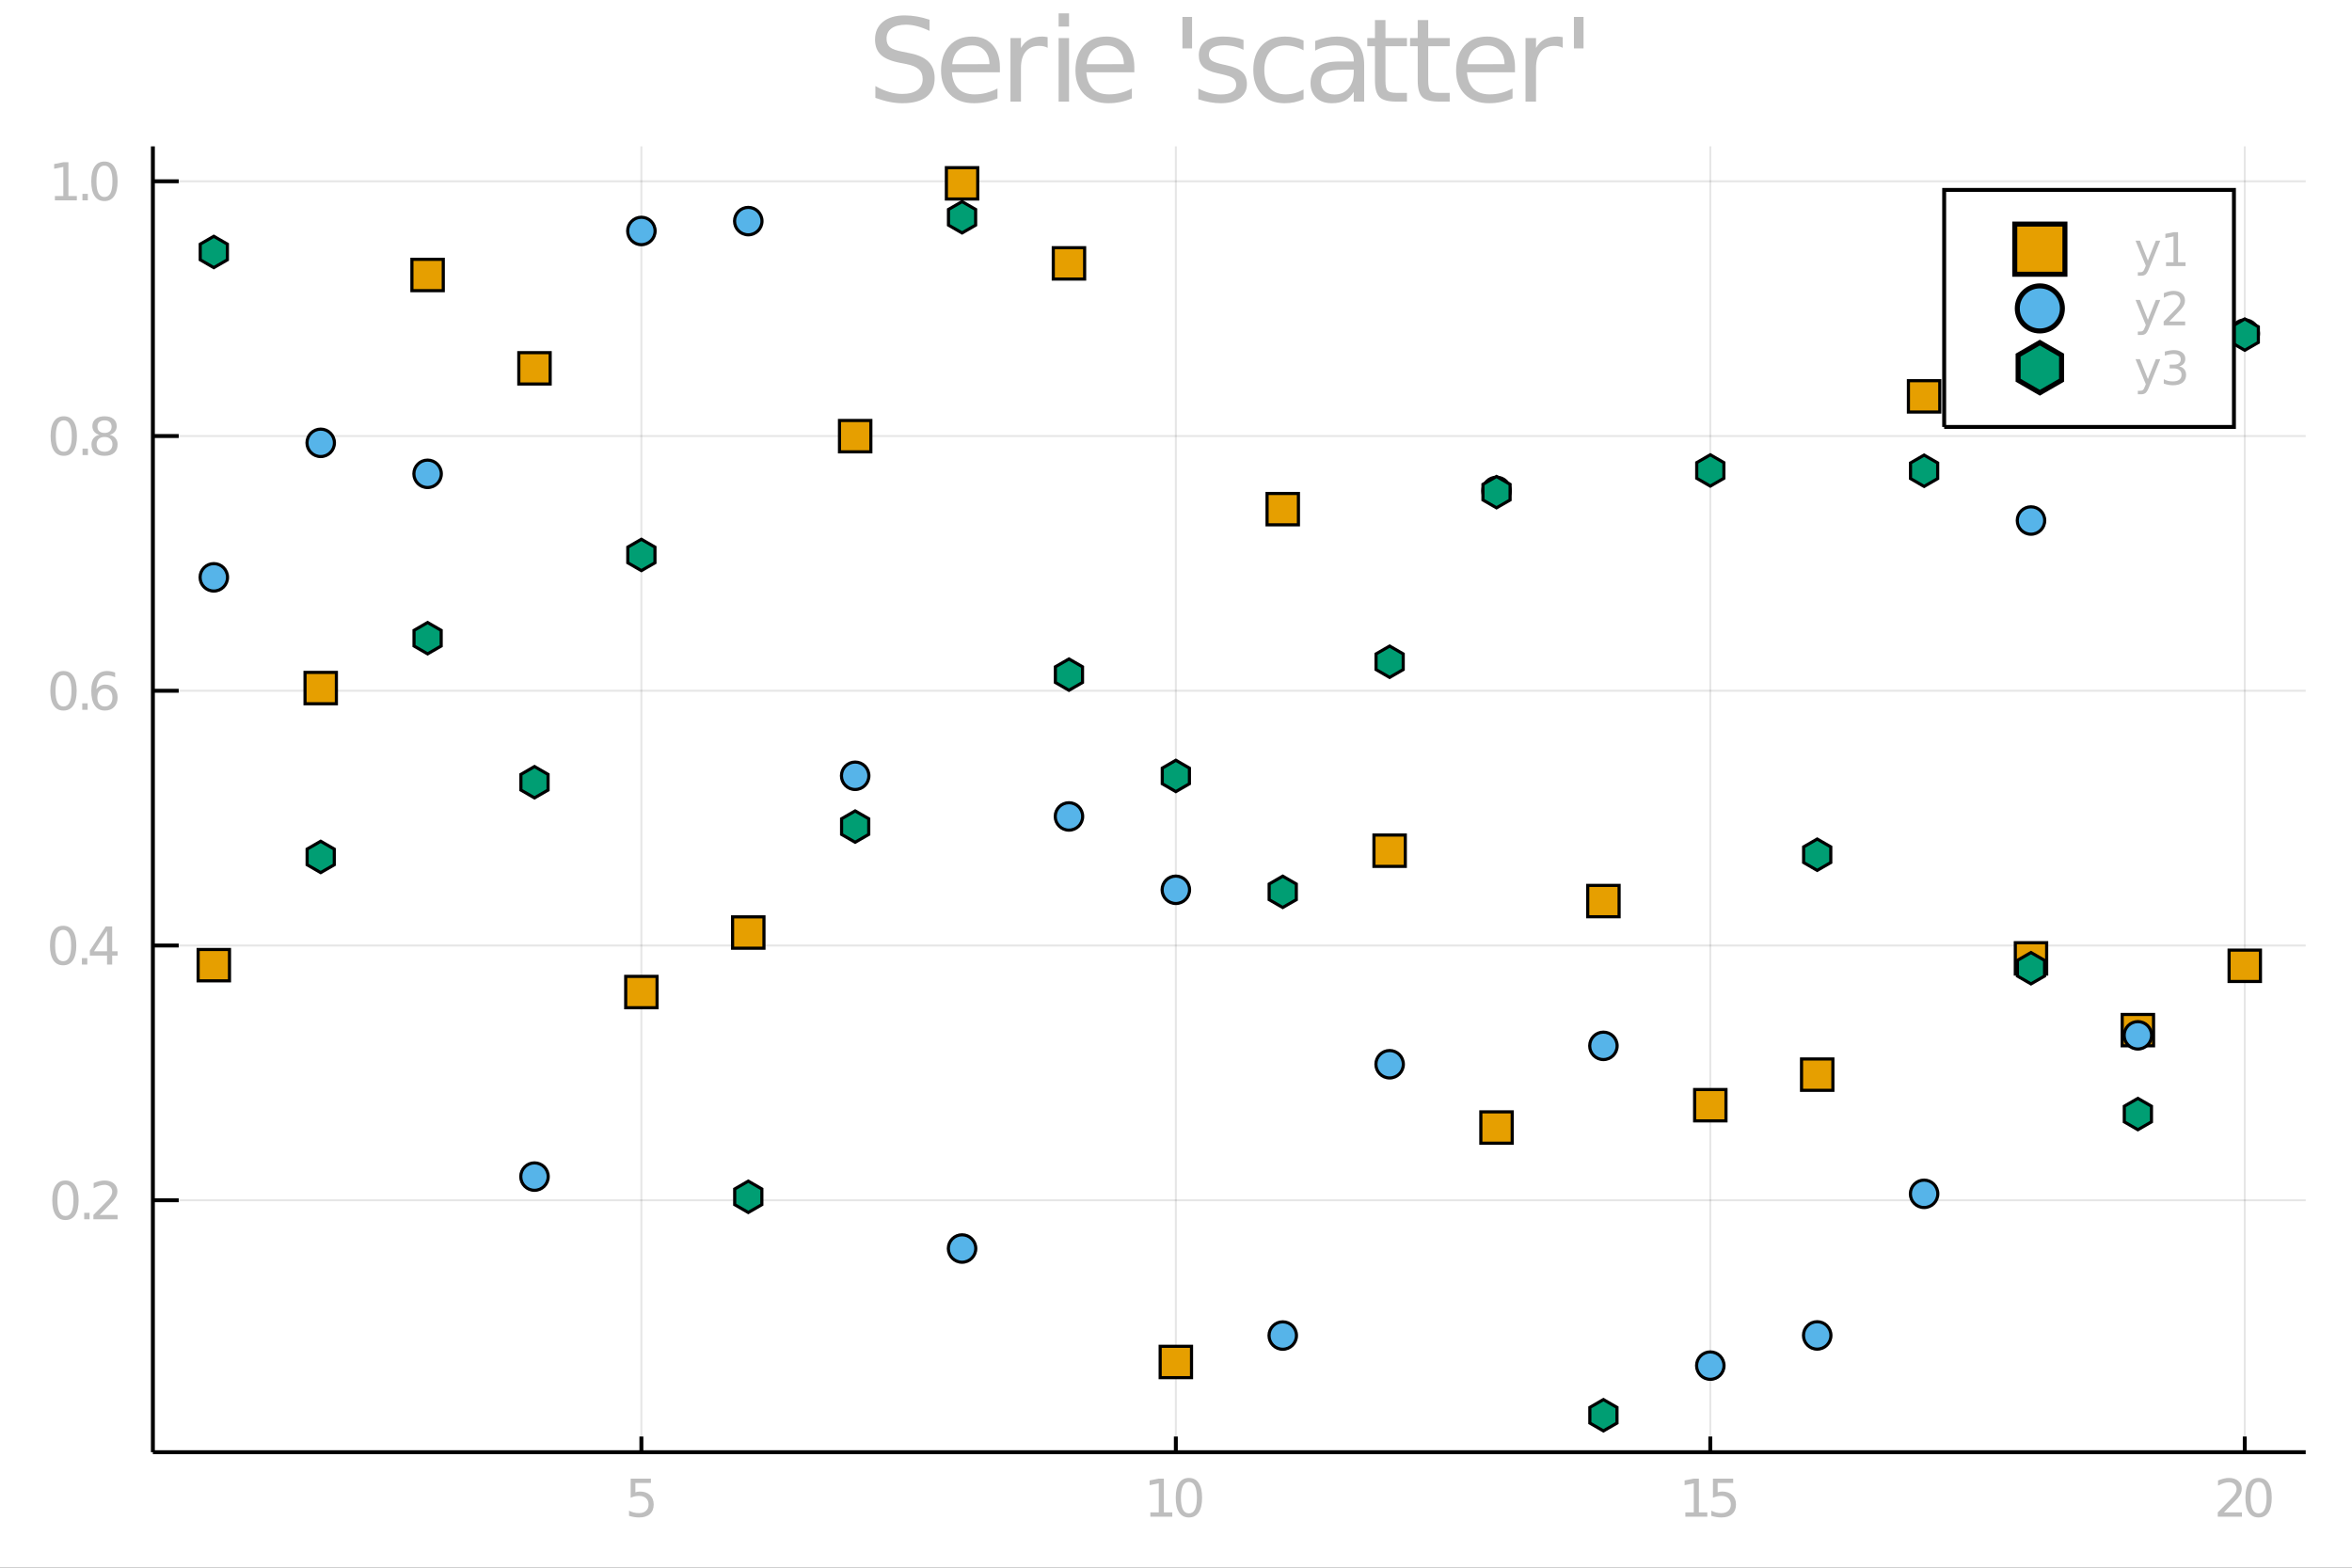 <?xml version="1.0" encoding="utf-8"?>
<svg xmlns="http://www.w3.org/2000/svg" xmlns:xlink="http://www.w3.org/1999/xlink" width="600" height="400" viewBox="0 0 2400 1600">
<rect x="0" y="0" width="2400" height="1600" fill="#333333" stroke="none"/>
<defs>
  <clipPath id="clip850">
    <rect x="0" y="0" width="2400" height="1600"/>
  </clipPath>
</defs>
<path clip-path="url(#clip850)" d="
M0 1600 L2400 1600 L2400 0 L0 0  Z
  " fill="#ffffff" fill-rule="evenodd" fill-opacity="1"/>
<defs>
  <clipPath id="clip851">
    <rect x="480" y="0" width="1681" height="1600"/>
  </clipPath>
</defs>
<path clip-path="url(#clip850)" d="
M156.002 1482.13 L2352.76 1482.13 L2352.76 149.392 L156.002 149.392  Z
  " fill="#ffffff" fill-rule="evenodd" fill-opacity="1"/>
<defs>
  <clipPath id="clip852">
    <rect x="156" y="149" width="2198" height="1334"/>
  </clipPath>
</defs>
<polyline clip-path="url(#clip852)" style="stroke:#000000; stroke-width:2; stroke-opacity:0.1; fill:none" points="
  654.471,1482.13 654.471,149.392 
  "/>
<polyline clip-path="url(#clip852)" style="stroke:#000000; stroke-width:2; stroke-opacity:0.1; fill:none" points="
  1199.84,1482.13 1199.84,149.392 
  "/>
<polyline clip-path="url(#clip852)" style="stroke:#000000; stroke-width:2; stroke-opacity:0.1; fill:none" points="
  1745.21,1482.13 1745.21,149.392 
  "/>
<polyline clip-path="url(#clip852)" style="stroke:#000000; stroke-width:2; stroke-opacity:0.1; fill:none" points="
  2290.58,1482.13 2290.58,149.392 
  "/>
<polyline clip-path="url(#clip850)" style="stroke:#000000; stroke-width:4; stroke-opacity:1; fill:none" points="
  156.002,1482.13 2352.76,1482.13 
  "/>
<polyline clip-path="url(#clip850)" style="stroke:#000000; stroke-width:4; stroke-opacity:1; fill:none" points="
  654.471,1482.13 654.471,1466.14 
  "/>
<polyline clip-path="url(#clip850)" style="stroke:#000000; stroke-width:4; stroke-opacity:1; fill:none" points="
  1199.84,1482.13 1199.84,1466.14 
  "/>
<polyline clip-path="url(#clip850)" style="stroke:#000000; stroke-width:4; stroke-opacity:1; fill:none" points="
  1745.21,1482.13 1745.21,1466.14 
  "/>
<polyline clip-path="url(#clip850)" style="stroke:#000000; stroke-width:4; stroke-opacity:1; fill:none" points="
  2290.58,1482.13 2290.58,1466.14 
  "/>
<path clip-path="url(#clip850)" d="M 0 0 M643.534 1509.1 L664.185 1509.1 L664.185 1513.53 L648.351 1513.53 L648.351 1523.06 Q649.497 1522.67 650.643 1522.49 Q651.789 1522.28 652.935 1522.28 Q659.445 1522.28 663.247 1525.85 Q667.049 1529.42 667.049 1535.51 Q667.049 1541.79 663.143 1545.28 Q659.237 1548.74 652.127 1548.74 Q649.679 1548.74 647.127 1548.32 Q644.601 1547.91 641.893 1547.07 L641.893 1541.79 Q644.237 1543.06 646.737 1543.69 Q649.237 1544.31 652.023 1544.31 Q656.528 1544.31 659.159 1541.94 Q661.789 1539.57 661.789 1535.51 Q661.789 1531.45 659.159 1529.08 Q656.528 1526.71 652.023 1526.71 Q649.914 1526.71 647.804 1527.18 Q645.721 1527.65 643.534 1528.64 L643.534 1509.1 Z" fill="#bebebe" fill-rule="evenodd" fill-opacity="1" /><path clip-path="url(#clip850)" d="M 0 0 M1173.83 1543.56 L1182.42 1543.56 L1182.42 1513.9 L1173.07 1515.77 L1173.07 1510.98 L1182.37 1509.1 L1187.63 1509.1 L1187.63 1543.56 L1196.22 1543.56 L1196.22 1547.98 L1173.83 1547.98 L1173.83 1543.56 Z" fill="#bebebe" fill-rule="evenodd" fill-opacity="1" /><path clip-path="url(#clip850)" d="M 0 0 M1213.18 1512.57 Q1209.11 1512.57 1207.06 1516.58 Q1205.02 1520.56 1205.02 1528.58 Q1205.02 1536.58 1207.06 1540.59 Q1209.11 1544.57 1213.18 1544.57 Q1217.26 1544.57 1219.29 1540.59 Q1221.35 1536.58 1221.35 1528.58 Q1221.35 1520.56 1219.29 1516.58 Q1217.26 1512.57 1213.18 1512.57 M1213.18 1508.4 Q1219.71 1508.4 1223.15 1513.58 Q1226.61 1518.74 1226.61 1528.58 Q1226.61 1538.4 1223.15 1543.58 Q1219.71 1548.74 1213.18 1548.74 Q1206.64 1548.74 1203.18 1543.58 Q1199.74 1538.4 1199.74 1528.58 Q1199.74 1518.74 1203.18 1513.58 Q1206.64 1508.4 1213.18 1508.4 Z" fill="#bebebe" fill-rule="evenodd" fill-opacity="1" /><path clip-path="url(#clip850)" d="M 0 0 M1719.76 1543.56 L1728.35 1543.56 L1728.35 1513.9 L1719 1515.77 L1719 1510.98 L1728.3 1509.1 L1733.56 1509.1 L1733.56 1543.56 L1742.15 1543.56 L1742.15 1547.98 L1719.76 1547.98 L1719.76 1543.56 Z" fill="#bebebe" fill-rule="evenodd" fill-opacity="1" /><path clip-path="url(#clip850)" d="M 0 0 M1747.91 1509.1 L1768.56 1509.1 L1768.56 1513.53 L1752.73 1513.53 L1752.73 1523.06 Q1753.87 1522.67 1755.02 1522.49 Q1756.16 1522.28 1757.31 1522.28 Q1763.82 1522.28 1767.62 1525.85 Q1771.42 1529.42 1771.42 1535.51 Q1771.42 1541.79 1767.52 1545.28 Q1763.61 1548.74 1756.5 1548.74 Q1754.05 1548.74 1751.5 1548.32 Q1748.98 1547.91 1746.27 1547.07 L1746.27 1541.79 Q1748.61 1543.06 1751.11 1543.69 Q1753.61 1544.31 1756.4 1544.31 Q1760.9 1544.31 1763.53 1541.94 Q1766.16 1539.57 1766.16 1535.51 Q1766.16 1531.45 1763.53 1529.08 Q1760.9 1526.71 1756.4 1526.71 Q1754.29 1526.71 1752.18 1527.18 Q1750.1 1527.65 1747.91 1528.64 L1747.91 1509.1 Z" fill="#bebebe" fill-rule="evenodd" fill-opacity="1" /><path clip-path="url(#clip850)" d="M 0 0 M2269.37 1543.56 L2287.73 1543.56 L2287.73 1547.98 L2263.04 1547.98 L2263.04 1543.56 Q2266.04 1540.46 2271.2 1535.25 Q2276.38 1530.02 2277.71 1528.5 Q2280.23 1525.67 2281.22 1523.71 Q2282.24 1521.73 2282.24 1519.83 Q2282.24 1516.73 2280.05 1514.78 Q2277.89 1512.83 2274.4 1512.83 Q2271.92 1512.83 2269.16 1513.69 Q2266.43 1514.55 2263.31 1516.29 L2263.31 1510.98 Q2266.48 1509.7 2269.24 1509.05 Q2272 1508.4 2274.29 1508.4 Q2280.34 1508.4 2283.93 1511.42 Q2287.52 1514.44 2287.52 1519.49 Q2287.52 1521.89 2286.61 1524.05 Q2285.73 1526.19 2283.36 1529.1 Q2282.71 1529.86 2279.22 1533.48 Q2275.73 1537.07 2269.37 1543.56 Z" fill="#bebebe" fill-rule="evenodd" fill-opacity="1" /><path clip-path="url(#clip850)" d="M 0 0 M2304.69 1512.57 Q2300.62 1512.57 2298.57 1516.58 Q2296.53 1520.56 2296.53 1528.58 Q2296.53 1536.58 2298.57 1540.59 Q2300.62 1544.57 2304.69 1544.57 Q2308.77 1544.57 2310.8 1540.59 Q2312.86 1536.58 2312.86 1528.58 Q2312.86 1520.56 2310.8 1516.58 Q2308.77 1512.57 2304.69 1512.57 M2304.69 1508.4 Q2311.22 1508.4 2314.66 1513.58 Q2318.12 1518.74 2318.12 1528.58 Q2318.12 1538.4 2314.66 1543.58 Q2311.22 1548.74 2304.69 1548.74 Q2298.15 1548.74 2294.69 1543.58 Q2291.25 1538.4 2291.25 1528.58 Q2291.25 1518.74 2294.69 1513.58 Q2298.15 1508.4 2304.69 1508.4 Z" fill="#bebebe" fill-rule="evenodd" fill-opacity="1" /><polyline clip-path="url(#clip852)" style="stroke:#000000; stroke-width:2; stroke-opacity:0.1; fill:none" points="
  156.002,1224.99 2352.76,1224.99 
  "/>
<polyline clip-path="url(#clip852)" style="stroke:#000000; stroke-width:2; stroke-opacity:0.1; fill:none" points="
  156.002,964.997 2352.76,964.997 
  "/>
<polyline clip-path="url(#clip852)" style="stroke:#000000; stroke-width:2; stroke-opacity:0.1; fill:none" points="
  156.002,705.004 2352.76,705.004 
  "/>
<polyline clip-path="url(#clip852)" style="stroke:#000000; stroke-width:2; stroke-opacity:0.1; fill:none" points="
  156.002,445.012 2352.76,445.012 
  "/>
<polyline clip-path="url(#clip852)" style="stroke:#000000; stroke-width:2; stroke-opacity:0.1; fill:none" points="
  156.002,185.019 2352.76,185.019 
  "/>
<polyline clip-path="url(#clip850)" style="stroke:#000000; stroke-width:4; stroke-opacity:1; fill:none" points="
  156.002,1482.13 156.002,149.392 
  "/>
<polyline clip-path="url(#clip850)" style="stroke:#000000; stroke-width:4; stroke-opacity:1; fill:none" points="
  156.002,1224.99 182.363,1224.99 
  "/>
<polyline clip-path="url(#clip850)" style="stroke:#000000; stroke-width:4; stroke-opacity:1; fill:none" points="
  156.002,964.997 182.363,964.997 
  "/>
<polyline clip-path="url(#clip850)" style="stroke:#000000; stroke-width:4; stroke-opacity:1; fill:none" points="
  156.002,705.004 182.363,705.004 
  "/>
<polyline clip-path="url(#clip850)" style="stroke:#000000; stroke-width:4; stroke-opacity:1; fill:none" points="
  156.002,445.012 182.363,445.012 
  "/>
<polyline clip-path="url(#clip850)" style="stroke:#000000; stroke-width:4; stroke-opacity:1; fill:none" points="
  156.002,185.019 182.363,185.019 
  "/>
<path clip-path="url(#clip850)" d="M 0 0 M66.773 1209.01 Q62.711 1209.01 60.654 1213.02 Q58.622 1217.01 58.622 1225.03 Q58.622 1233.02 60.654 1237.03 Q62.711 1241.02 66.773 1241.02 Q70.862 1241.02 72.893 1237.03 Q74.95 1233.02 74.95 1225.03 Q74.95 1217.01 72.893 1213.02 Q70.862 1209.01 66.773 1209.01 M66.773 1204.85 Q73.31 1204.85 76.747 1210.03 Q80.211 1215.18 80.211 1225.03 Q80.211 1234.85 76.747 1240.03 Q73.31 1245.18 66.773 1245.18 Q60.237 1245.18 56.773 1240.03 Q53.336 1234.85 53.336 1225.03 Q53.336 1215.18 56.773 1210.03 Q60.237 1204.85 66.773 1204.85 Z" fill="#bebebe" fill-rule="evenodd" fill-opacity="1" /><path clip-path="url(#clip850)" d="M 0 0 M85.914 1237.81 L91.409 1237.81 L91.409 1244.43 L85.914 1244.43 L85.914 1237.81 Z" fill="#bebebe" fill-rule="evenodd" fill-opacity="1" /><path clip-path="url(#clip850)" d="M 0 0 M101.643 1240 L120.002 1240 L120.002 1244.43 L95.315 1244.43 L95.315 1240 Q98.31 1236.9 103.466 1231.69 Q108.648 1226.46 109.976 1224.95 Q112.502 1222.11 113.492 1220.16 Q114.507 1218.18 114.507 1216.28 Q114.507 1213.18 112.32 1211.23 Q110.158 1209.27 106.669 1209.27 Q104.195 1209.27 101.435 1210.13 Q98.7 1210.99 95.575 1212.74 L95.575 1207.42 Q98.752 1206.15 101.513 1205.5 Q104.273 1204.85 106.565 1204.85 Q112.606 1204.85 116.2 1207.87 Q119.794 1210.89 119.794 1215.94 Q119.794 1218.34 118.882 1220.5 Q117.997 1222.63 115.627 1225.55 Q114.976 1226.3 111.487 1229.92 Q107.997 1233.52 101.643 1240 Z" fill="#bebebe" fill-rule="evenodd" fill-opacity="1" /><path clip-path="url(#clip850)" d="M 0 0 M64.43 949.02 Q60.367 949.02 58.31 953.03 Q56.279 957.015 56.279 965.036 Q56.279 973.03 58.31 977.041 Q60.367 981.025 64.43 981.025 Q68.518 981.025 70.549 977.041 Q72.607 973.03 72.607 965.036 Q72.607 957.015 70.549 953.03 Q68.518 949.02 64.43 949.02 M64.43 944.853 Q70.966 944.853 74.403 950.036 Q77.867 955.192 77.867 965.036 Q77.867 974.853 74.403 980.036 Q70.966 985.192 64.43 985.192 Q57.893 985.192 54.43 980.036 Q50.992 974.853 50.992 965.036 Q50.992 955.192 54.43 950.036 Q57.893 944.853 64.43 944.853 Z" fill="#bebebe" fill-rule="evenodd" fill-opacity="1" /><path clip-path="url(#clip850)" d="M 0 0 M83.57 977.822 L89.065 977.822 L89.065 984.437 L83.57 984.437 L83.57 977.822 Z" fill="#bebebe" fill-rule="evenodd" fill-opacity="1" /><path clip-path="url(#clip850)" d="M 0 0 M109.221 950.14 L95.94 970.895 L109.221 970.895 L109.221 950.14 M107.841 945.557 L114.455 945.557 L114.455 970.895 L120.002 970.895 L120.002 975.27 L114.455 975.27 L114.455 984.437 L109.221 984.437 L109.221 975.27 L91.669 975.27 L91.669 970.192 L107.841 945.557 Z" fill="#bebebe" fill-rule="evenodd" fill-opacity="1" /><path clip-path="url(#clip850)" d="M 0 0 M64.794 689.028 Q60.732 689.028 58.674 693.038 Q56.643 697.022 56.643 705.043 Q56.643 713.038 58.674 717.048 Q60.732 721.033 64.794 721.033 Q68.883 721.033 70.914 717.048 Q72.971 713.038 72.971 705.043 Q72.971 697.022 70.914 693.038 Q68.883 689.028 64.794 689.028 M64.794 684.861 Q71.331 684.861 74.768 690.043 Q78.232 695.2 78.232 705.043 Q78.232 714.861 74.768 720.043 Q71.331 725.199 64.794 725.199 Q58.258 725.199 54.794 720.043 Q51.357 714.861 51.357 705.043 Q51.357 695.2 54.794 690.043 Q58.258 684.861 64.794 684.861 Z" fill="#bebebe" fill-rule="evenodd" fill-opacity="1" /><path clip-path="url(#clip850)" d="M 0 0 M83.935 717.83 L89.429 717.83 L89.429 724.444 L83.935 724.444 L83.935 717.83 Z" fill="#bebebe" fill-rule="evenodd" fill-opacity="1" /><path clip-path="url(#clip850)" d="M 0 0 M107.033 702.908 Q103.492 702.908 101.409 705.33 Q99.351 707.752 99.351 711.97 Q99.351 716.163 101.409 718.611 Q103.492 721.033 107.033 721.033 Q110.575 721.033 112.632 718.611 Q114.716 716.163 114.716 711.97 Q114.716 707.752 112.632 705.33 Q110.575 702.908 107.033 702.908 M117.476 686.424 L117.476 691.215 Q115.497 690.278 113.466 689.783 Q111.461 689.288 109.481 689.288 Q104.273 689.288 101.513 692.804 Q98.778 696.319 98.388 703.429 Q99.924 701.163 102.242 699.965 Q104.56 698.741 107.346 698.741 Q113.205 698.741 116.591 702.309 Q120.002 705.851 120.002 711.97 Q120.002 717.96 116.461 721.58 Q112.919 725.199 107.033 725.199 Q100.289 725.199 96.721 720.043 Q93.153 714.861 93.153 705.043 Q93.153 695.825 97.528 690.356 Q101.903 684.861 109.273 684.861 Q111.252 684.861 113.257 685.252 Q115.289 685.642 117.476 686.424 Z" fill="#bebebe" fill-rule="evenodd" fill-opacity="1" /><path clip-path="url(#clip850)" d="M 0 0 M65.081 429.035 Q61.018 429.035 58.961 433.046 Q56.93 437.03 56.93 445.051 Q56.93 453.046 58.961 457.056 Q61.018 461.04 65.081 461.04 Q69.169 461.04 71.2 457.056 Q73.258 453.046 73.258 445.051 Q73.258 437.03 71.2 433.046 Q69.169 429.035 65.081 429.035 M65.081 424.869 Q71.617 424.869 75.055 430.051 Q78.518 435.207 78.518 445.051 Q78.518 454.868 75.055 460.051 Q71.617 465.207 65.081 465.207 Q58.544 465.207 55.081 460.051 Q51.643 454.868 51.643 445.051 Q51.643 435.207 55.081 430.051 Q58.544 424.869 65.081 424.869 Z" fill="#bebebe" fill-rule="evenodd" fill-opacity="1" /><path clip-path="url(#clip850)" d="M 0 0 M84.221 457.837 L89.716 457.837 L89.716 464.452 L84.221 464.452 L84.221 457.837 Z" fill="#bebebe" fill-rule="evenodd" fill-opacity="1" /><path clip-path="url(#clip850)" d="M 0 0 M106.669 445.988 Q102.919 445.988 100.757 447.994 Q98.622 449.999 98.622 453.514 Q98.622 457.03 100.757 459.035 Q102.919 461.04 106.669 461.04 Q110.419 461.04 112.58 459.035 Q114.742 457.004 114.742 453.514 Q114.742 449.999 112.58 447.994 Q110.445 445.988 106.669 445.988 M101.409 443.749 Q98.023 442.915 96.122 440.598 Q94.247 438.28 94.247 434.947 Q94.247 430.285 97.554 427.577 Q100.888 424.869 106.669 424.869 Q112.476 424.869 115.783 427.577 Q119.091 430.285 119.091 434.947 Q119.091 438.28 117.19 440.598 Q115.315 442.915 111.955 443.749 Q115.757 444.634 117.867 447.212 Q120.002 449.79 120.002 453.514 Q120.002 459.165 116.539 462.186 Q113.101 465.207 106.669 465.207 Q100.237 465.207 96.773 462.186 Q93.336 459.165 93.336 453.514 Q93.336 449.79 95.471 447.212 Q97.606 444.634 101.409 443.749 M99.481 435.441 Q99.481 438.462 101.356 440.155 Q103.257 441.848 106.669 441.848 Q110.054 441.848 111.955 440.155 Q113.882 438.462 113.882 435.441 Q113.882 432.421 111.955 430.728 Q110.054 429.035 106.669 429.035 Q103.257 429.035 101.356 430.728 Q99.481 432.421 99.481 435.441 Z" fill="#bebebe" fill-rule="evenodd" fill-opacity="1" /><path clip-path="url(#clip850)" d="M 0 0 M56.018 200.032 L64.612 200.032 L64.612 170.371 L55.263 172.246 L55.263 167.454 L64.56 165.579 L69.82 165.579 L69.82 200.032 L78.414 200.032 L78.414 204.459 L56.018 204.459 L56.018 200.032 Z" fill="#bebebe" fill-rule="evenodd" fill-opacity="1" /><path clip-path="url(#clip850)" d="M 0 0 M84.117 197.845 L89.612 197.845 L89.612 204.459 L84.117 204.459 L84.117 197.845 Z" fill="#bebebe" fill-rule="evenodd" fill-opacity="1" /><path clip-path="url(#clip850)" d="M 0 0 M106.565 169.043 Q102.502 169.043 100.445 173.053 Q98.414 177.038 98.414 185.058 Q98.414 193.053 100.445 197.064 Q102.502 201.048 106.565 201.048 Q110.653 201.048 112.685 197.064 Q114.742 193.053 114.742 185.058 Q114.742 177.038 112.685 173.053 Q110.653 169.043 106.565 169.043 M106.565 164.876 Q113.101 164.876 116.539 170.058 Q120.002 175.215 120.002 185.058 Q120.002 194.876 116.539 200.058 Q113.101 205.215 106.565 205.215 Q100.028 205.215 96.565 200.058 Q93.127 194.876 93.127 185.058 Q93.127 175.215 96.565 170.058 Q100.028 164.876 106.565 164.876 Z" fill="#bebebe" fill-rule="evenodd" fill-opacity="1" /><path clip-path="url(#clip850)" d="M 0 0 M948.507 20.116 L948.507 31.516 Q941.852 28.333 935.949 26.771 Q930.046 25.208 924.549 25.208 Q915 25.208 909.792 28.912 Q904.641 32.616 904.641 39.444 Q904.641 45.173 908.056 48.125 Q911.528 51.018 921.134 52.812 L928.194 54.259 Q941.273 56.747 947.465 63.055 Q953.715 69.305 953.715 79.838 Q953.715 92.395 945.266 98.877 Q936.875 105.358 920.613 105.358 Q914.479 105.358 907.535 103.969 Q900.648 102.58 893.241 99.861 L893.241 87.824 Q900.359 91.817 907.188 93.842 Q914.016 95.868 920.613 95.868 Q930.625 95.868 936.065 91.932 Q941.505 87.997 941.505 80.706 Q941.505 74.34 937.569 70.752 Q933.692 67.164 924.78 65.37 L917.662 63.981 Q904.583 61.377 898.739 55.822 Q892.894 50.266 892.894 40.37 Q892.894 28.912 900.938 22.315 Q909.039 15.717 923.218 15.717 Q929.294 15.717 935.602 16.817 Q941.91 17.917 948.507 20.116 Z" fill="#bebebe" fill-rule="evenodd" fill-opacity="1" /><path clip-path="url(#clip850)" d="M 0 0 M1020.32 68.611 L1020.32 73.819 L971.366 73.819 Q972.06 84.814 977.963 90.601 Q983.923 96.331 994.514 96.331 Q1000.65 96.331 1006.38 94.826 Q1012.16 93.321 1017.84 90.312 L1017.84 100.381 Q1012.11 102.812 1006.09 104.085 Q1000.07 105.358 993.877 105.358 Q978.368 105.358 969.282 96.331 Q960.254 87.303 960.254 71.909 Q960.254 55.995 968.819 46.678 Q977.442 37.303 992.025 37.303 Q1005.1 37.303 1012.68 45.752 Q1020.32 54.143 1020.32 68.611 M1009.68 65.486 Q1009.56 56.747 1004.76 51.539 Q1000.01 46.331 992.141 46.331 Q983.229 46.331 977.847 51.365 Q972.523 56.4 971.713 65.544 L1009.68 65.486 Z" fill="#bebebe" fill-rule="evenodd" fill-opacity="1" /><path clip-path="url(#clip850)" d="M 0 0 M1069.05 48.819 Q1067.26 47.778 1065.12 47.315 Q1063.03 46.794 1060.49 46.794 Q1051.46 46.794 1046.6 52.697 Q1041.79 58.541 1041.79 69.537 L1041.79 103.68 L1031.09 103.68 L1031.09 38.865 L1041.79 38.865 L1041.79 48.935 Q1045.15 43.032 1050.53 40.197 Q1055.91 37.303 1063.61 37.303 Q1064.71 37.303 1066.04 37.477 Q1067.37 37.592 1068.99 37.882 L1069.05 48.819 Z" fill="#bebebe" fill-rule="evenodd" fill-opacity="1" /><path clip-path="url(#clip850)" d="M 0 0 M1080.22 38.865 L1090.87 38.865 L1090.87 103.68 L1080.22 103.68 L1080.22 38.865 M1080.22 13.634 L1090.87 13.634 L1090.87 27.118 L1080.22 27.118 L1080.22 13.634 Z" fill="#bebebe" fill-rule="evenodd" fill-opacity="1" /><path clip-path="url(#clip850)" d="M 0 0 M1157.48 68.611 L1157.48 73.819 L1108.52 73.819 Q1109.21 84.814 1115.11 90.601 Q1121.08 96.331 1131.67 96.331 Q1137.8 96.331 1143.53 94.826 Q1149.32 93.321 1154.99 90.312 L1154.99 100.381 Q1149.26 102.812 1143.24 104.085 Q1137.22 105.358 1131.03 105.358 Q1115.52 105.358 1106.43 96.331 Q1097.41 87.303 1097.41 71.909 Q1097.41 55.995 1105.97 46.678 Q1114.59 37.303 1129.18 37.303 Q1142.26 37.303 1149.84 45.752 Q1157.48 54.143 1157.48 68.611 M1146.83 65.486 Q1146.71 56.747 1141.91 51.539 Q1137.16 46.331 1129.29 46.331 Q1120.38 46.331 1115 51.365 Q1109.67 56.4 1108.86 65.544 L1146.83 65.486 Z" fill="#bebebe" fill-rule="evenodd" fill-opacity="1" /><path clip-path="url(#clip850)" d="M 0 0 M1216.39 17.28 L1216.39 49.398 L1206.55 49.398 L1206.55 17.28 L1216.39 17.28 Z" fill="#bebebe" fill-rule="evenodd" fill-opacity="1" /><path clip-path="url(#clip850)" d="M 0 0 M1268.88 40.775 L1268.88 50.845 Q1264.36 48.53 1259.5 47.372 Q1254.64 46.215 1249.43 46.215 Q1241.5 46.215 1237.51 48.646 Q1233.57 51.076 1233.57 55.937 Q1233.57 59.641 1236.41 61.782 Q1239.25 63.865 1247.81 65.775 L1251.46 66.585 Q1262.8 69.016 1267.54 73.472 Q1272.35 77.87 1272.35 85.798 Q1272.35 94.826 1265.17 100.092 Q1258.05 105.358 1245.55 105.358 Q1240.35 105.358 1234.67 104.317 Q1229.06 103.333 1222.81 101.307 L1222.81 90.312 Q1228.71 93.379 1234.44 94.942 Q1240.17 96.446 1245.79 96.446 Q1253.31 96.446 1257.36 93.9 Q1261.41 91.296 1261.41 86.608 Q1261.41 82.268 1258.46 79.953 Q1255.57 77.638 1245.67 75.497 L1241.97 74.629 Q1232.07 72.546 1227.67 68.263 Q1223.27 63.923 1223.27 56.4 Q1223.27 47.257 1229.76 42.28 Q1236.24 37.303 1248.16 37.303 Q1254.06 37.303 1259.27 38.171 Q1264.48 39.039 1268.88 40.775 Z" fill="#bebebe" fill-rule="evenodd" fill-opacity="1" /><path clip-path="url(#clip850)" d="M 0 0 M1330.16 41.354 L1330.16 51.308 Q1325.65 48.819 1321.07 47.604 Q1316.56 46.331 1311.93 46.331 Q1301.57 46.331 1295.84 52.928 Q1290.11 59.467 1290.11 71.331 Q1290.11 83.194 1295.84 89.791 Q1301.57 96.331 1311.93 96.331 Q1316.56 96.331 1321.07 95.115 Q1325.65 93.842 1330.16 91.354 L1330.16 101.192 Q1325.7 103.275 1320.9 104.317 Q1316.16 105.358 1310.77 105.358 Q1296.13 105.358 1287.51 96.157 Q1278.89 86.956 1278.89 71.331 Q1278.89 55.474 1287.57 46.389 Q1296.31 37.303 1311.47 37.303 Q1316.39 37.303 1321.07 38.345 Q1325.76 39.328 1330.16 41.354 Z" fill="#bebebe" fill-rule="evenodd" fill-opacity="1" /><path clip-path="url(#clip850)" d="M 0 0 M1370.78 71.099 Q1357.88 71.099 1352.9 74.05 Q1347.93 77.002 1347.93 84.12 Q1347.93 89.791 1351.63 93.148 Q1355.39 96.446 1361.81 96.446 Q1370.67 96.446 1375.99 90.196 Q1381.37 83.888 1381.37 73.472 L1381.37 71.099 L1370.78 71.099 M1392.02 66.701 L1392.02 103.68 L1381.37 103.68 L1381.37 93.842 Q1377.73 99.745 1372.29 102.58 Q1366.85 105.358 1358.98 105.358 Q1349.03 105.358 1343.12 99.803 Q1337.28 94.189 1337.28 84.814 Q1337.28 73.877 1344.57 68.321 Q1351.92 62.766 1366.44 62.766 L1381.37 62.766 L1381.37 61.724 Q1381.37 54.375 1376.51 50.382 Q1371.71 46.331 1362.97 46.331 Q1357.42 46.331 1352.15 47.662 Q1346.88 48.993 1342.02 51.655 L1342.02 41.817 Q1347.87 39.56 1353.37 38.46 Q1358.86 37.303 1364.07 37.303 Q1378.13 37.303 1385.08 44.595 Q1392.02 51.886 1392.02 66.701 Z" fill="#bebebe" fill-rule="evenodd" fill-opacity="1" /><path clip-path="url(#clip850)" d="M 0 0 M1413.72 20.463 L1413.72 38.865 L1435.66 38.865 L1435.66 47.141 L1413.72 47.141 L1413.72 82.326 Q1413.72 90.254 1415.87 92.511 Q1418.06 94.768 1424.72 94.768 L1435.66 94.768 L1435.66 103.68 L1424.72 103.68 Q1412.39 103.68 1407.71 99.108 Q1403.02 94.479 1403.02 82.326 L1403.02 47.141 L1395.21 47.141 L1395.21 38.865 L1403.02 38.865 L1403.02 20.463 L1413.72 20.463 Z" fill="#bebebe" fill-rule="evenodd" fill-opacity="1" /><path clip-path="url(#clip850)" d="M 0 0 M1457.36 20.463 L1457.36 38.865 L1479.29 38.865 L1479.29 47.141 L1457.36 47.141 L1457.36 82.326 Q1457.36 90.254 1459.5 92.511 Q1461.7 94.768 1468.35 94.768 L1479.29 94.768 L1479.29 103.68 L1468.35 103.68 Q1456.03 103.68 1451.34 99.108 Q1446.65 94.479 1446.65 82.326 L1446.65 47.141 L1438.84 47.141 L1438.84 38.865 L1446.65 38.865 L1446.65 20.463 L1457.36 20.463 Z" fill="#bebebe" fill-rule="evenodd" fill-opacity="1" /><path clip-path="url(#clip850)" d="M 0 0 M1545.9 68.611 L1545.9 73.819 L1496.94 73.819 Q1497.64 84.814 1503.54 90.601 Q1509.5 96.331 1520.09 96.331 Q1526.22 96.331 1531.95 94.826 Q1537.74 93.321 1543.41 90.312 L1543.41 100.381 Q1537.68 102.812 1531.66 104.085 Q1525.64 105.358 1519.45 105.358 Q1503.94 105.358 1494.86 96.331 Q1485.83 87.303 1485.83 71.909 Q1485.83 55.995 1494.4 46.678 Q1503.02 37.303 1517.6 37.303 Q1530.68 37.303 1538.26 45.752 Q1545.9 54.143 1545.9 68.611 M1535.25 65.486 Q1535.14 56.747 1530.33 51.539 Q1525.59 46.331 1517.72 46.331 Q1508.8 46.331 1503.42 51.365 Q1498.1 56.4 1497.29 65.544 L1535.25 65.486 Z" fill="#bebebe" fill-rule="evenodd" fill-opacity="1" /><path clip-path="url(#clip850)" d="M 0 0 M1594.63 48.819 Q1592.83 47.778 1590.69 47.315 Q1588.61 46.794 1586.06 46.794 Q1577.03 46.794 1572.17 52.697 Q1567.37 58.541 1567.37 69.537 L1567.37 103.68 L1556.66 103.68 L1556.66 38.865 L1567.37 38.865 L1567.37 48.935 Q1570.73 43.032 1576.11 40.197 Q1581.49 37.303 1589.19 37.303 Q1590.29 37.303 1591.62 37.477 Q1592.95 37.592 1594.57 37.882 L1594.63 48.819 Z" fill="#bebebe" fill-rule="evenodd" fill-opacity="1" /><path clip-path="url(#clip850)" d="M 0 0 M1615.86 17.28 L1615.86 49.398 L1606.03 49.398 L1606.03 17.28 L1615.86 17.28 Z" fill="#bebebe" fill-rule="evenodd" fill-opacity="1" /><path clip-path="url(#clip852)" d="M202.174 969.06 L202.174 1001.06 L234.174 1001.06 L234.174 969.06 L202.174 969.06 Z" fill="#e69f00" fill-rule="evenodd" fill-opacity="1" stroke="#000000" stroke-opacity="1" stroke-width="3.2"/>
<path clip-path="url(#clip852)" d="M311.249 686.255 L311.249 718.255 L343.249 718.255 L343.249 686.255 L311.249 686.255 Z" fill="#e69f00" fill-rule="evenodd" fill-opacity="1" stroke="#000000" stroke-opacity="1" stroke-width="3.2"/>
<path clip-path="url(#clip852)" d="M420.323 264.664 L420.323 296.664 L452.323 296.664 L452.323 264.664 L420.323 264.664 Z" fill="#e69f00" fill-rule="evenodd" fill-opacity="1" stroke="#000000" stroke-opacity="1" stroke-width="3.2"/>
<path clip-path="url(#clip852)" d="M529.397 359.917 L529.397 391.917 L561.397 391.917 L561.397 359.917 L529.397 359.917 Z" fill="#e69f00" fill-rule="evenodd" fill-opacity="1" stroke="#000000" stroke-opacity="1" stroke-width="3.2"/>
<path clip-path="url(#clip852)" d="M638.471 996.499 L638.471 1028.5 L670.471 1028.5 L670.471 996.499 L638.471 996.499 Z" fill="#e69f00" fill-rule="evenodd" fill-opacity="1" stroke="#000000" stroke-opacity="1" stroke-width="3.2"/>
<path clip-path="url(#clip852)" d="M747.545 935.754 L747.545 967.754 L779.545 967.754 L779.545 935.754 L747.545 935.754 Z" fill="#e69f00" fill-rule="evenodd" fill-opacity="1" stroke="#000000" stroke-opacity="1" stroke-width="3.2"/>
<path clip-path="url(#clip852)" d="M856.619 429.15 L856.619 461.15 L888.619 461.15 L888.619 429.15 L856.619 429.15 Z" fill="#e69f00" fill-rule="evenodd" fill-opacity="1" stroke="#000000" stroke-opacity="1" stroke-width="3.2"/>
<path clip-path="url(#clip852)" d="M965.694 171.111 L965.694 203.111 L997.694 203.111 L997.694 171.111 L965.694 171.111 Z" fill="#e69f00" fill-rule="evenodd" fill-opacity="1" stroke="#000000" stroke-opacity="1" stroke-width="3.2"/>
<path clip-path="url(#clip852)" d="M1074.77 252.802 L1074.77 284.802 L1106.77 284.802 L1106.77 252.802 L1074.77 252.802 Z" fill="#e69f00" fill-rule="evenodd" fill-opacity="1" stroke="#000000" stroke-opacity="1" stroke-width="3.2"/>
<path clip-path="url(#clip852)" d="M1183.84 1374.05 L1183.84 1406.05 L1215.84 1406.05 L1215.84 1374.05 L1183.84 1374.05 Z" fill="#e69f00" fill-rule="evenodd" fill-opacity="1" stroke="#000000" stroke-opacity="1" stroke-width="3.2"/>
<path clip-path="url(#clip852)" d="M1292.92 503.642 L1292.92 535.642 L1324.92 535.642 L1324.92 503.642 L1292.92 503.642 Z" fill="#e69f00" fill-rule="evenodd" fill-opacity="1" stroke="#000000" stroke-opacity="1" stroke-width="3.2"/>
<path clip-path="url(#clip852)" d="M1401.99 852.241 L1401.99 884.241 L1433.99 884.241 L1433.99 852.241 L1401.99 852.241 Z" fill="#e69f00" fill-rule="evenodd" fill-opacity="1" stroke="#000000" stroke-opacity="1" stroke-width="3.2"/>
<path clip-path="url(#clip852)" d="M1511.06 1134.77 L1511.06 1166.77 L1543.06 1166.77 L1543.06 1134.77 L1511.06 1134.77 Z" fill="#e69f00" fill-rule="evenodd" fill-opacity="1" stroke="#000000" stroke-opacity="1" stroke-width="3.2"/>
<path clip-path="url(#clip852)" d="M1620.14 903.642 L1620.14 935.642 L1652.14 935.642 L1652.14 903.642 L1620.14 903.642 Z" fill="#e69f00" fill-rule="evenodd" fill-opacity="1" stroke="#000000" stroke-opacity="1" stroke-width="3.2"/>
<path clip-path="url(#clip852)" d="M1729.21 1111.98 L1729.21 1143.98 L1761.21 1143.98 L1761.21 1111.98 L1729.21 1111.98 Z" fill="#e69f00" fill-rule="evenodd" fill-opacity="1" stroke="#000000" stroke-opacity="1" stroke-width="3.2"/>
<path clip-path="url(#clip852)" d="M1838.29 1080.8 L1838.29 1112.8 L1870.29 1112.8 L1870.29 1080.8 L1838.29 1080.8 Z" fill="#e69f00" fill-rule="evenodd" fill-opacity="1" stroke="#000000" stroke-opacity="1" stroke-width="3.2"/>
<path clip-path="url(#clip852)" d="M1947.36 388.534 L1947.36 420.534 L1979.36 420.534 L1979.36 388.534 L1947.36 388.534 Z" fill="#e69f00" fill-rule="evenodd" fill-opacity="1" stroke="#000000" stroke-opacity="1" stroke-width="3.2"/>
<path clip-path="url(#clip852)" d="M2056.44 962.127 L2056.44 994.127 L2088.44 994.127 L2088.44 962.127 L2056.44 962.127 Z" fill="#e69f00" fill-rule="evenodd" fill-opacity="1" stroke="#000000" stroke-opacity="1" stroke-width="3.2"/>
<path clip-path="url(#clip852)" d="M2165.51 1035.37 L2165.51 1067.37 L2197.51 1067.37 L2197.51 1035.37 L2165.51 1035.37 Z" fill="#e69f00" fill-rule="evenodd" fill-opacity="1" stroke="#000000" stroke-opacity="1" stroke-width="3.2"/>
<path clip-path="url(#clip852)" d="M2274.58 969.71 L2274.58 1001.71 L2306.58 1001.71 L2306.58 969.71 L2274.58 969.71 Z" fill="#e69f00" fill-rule="evenodd" fill-opacity="1" stroke="#000000" stroke-opacity="1" stroke-width="3.2"/>
<circle clip-path="url(#clip852)" cx="218.174" cy="589.229" r="14" fill="#56b4e9" fill-rule="evenodd" fill-opacity="1" stroke="#000000" stroke-opacity="1" stroke-width="3.2"/>
<circle clip-path="url(#clip852)" cx="327.249" cy="451.967" r="14" fill="#56b4e9" fill-rule="evenodd" fill-opacity="1" stroke="#000000" stroke-opacity="1" stroke-width="3.2"/>
<circle clip-path="url(#clip852)" cx="436.323" cy="483.589" r="14" fill="#56b4e9" fill-rule="evenodd" fill-opacity="1" stroke="#000000" stroke-opacity="1" stroke-width="3.2"/>
<circle clip-path="url(#clip852)" cx="545.397" cy="1200.85" r="14" fill="#56b4e9" fill-rule="evenodd" fill-opacity="1" stroke="#000000" stroke-opacity="1" stroke-width="3.2"/>
<circle clip-path="url(#clip852)" cx="654.471" cy="235.726" r="14" fill="#56b4e9" fill-rule="evenodd" fill-opacity="1" stroke="#000000" stroke-opacity="1" stroke-width="3.2"/>
<circle clip-path="url(#clip852)" cx="763.545" cy="225.66" r="14" fill="#56b4e9" fill-rule="evenodd" fill-opacity="1" stroke="#000000" stroke-opacity="1" stroke-width="3.2"/>
<circle clip-path="url(#clip852)" cx="872.619" cy="791.776" r="14" fill="#56b4e9" fill-rule="evenodd" fill-opacity="1" stroke="#000000" stroke-opacity="1" stroke-width="3.2"/>
<circle clip-path="url(#clip852)" cx="981.694" cy="1274.25" r="14" fill="#56b4e9" fill-rule="evenodd" fill-opacity="1" stroke="#000000" stroke-opacity="1" stroke-width="3.2"/>
<circle clip-path="url(#clip852)" cx="1090.77" cy="833.265" r="14" fill="#56b4e9" fill-rule="evenodd" fill-opacity="1" stroke="#000000" stroke-opacity="1" stroke-width="3.2"/>
<circle clip-path="url(#clip852)" cx="1199.84" cy="908.134" r="14" fill="#56b4e9" fill-rule="evenodd" fill-opacity="1" stroke="#000000" stroke-opacity="1" stroke-width="3.2"/>
<circle clip-path="url(#clip852)" cx="1308.92" cy="1363.07" r="14" fill="#56b4e9" fill-rule="evenodd" fill-opacity="1" stroke="#000000" stroke-opacity="1" stroke-width="3.2"/>
<circle clip-path="url(#clip852)" cx="1417.99" cy="1086.19" r="14" fill="#56b4e9" fill-rule="evenodd" fill-opacity="1" stroke="#000000" stroke-opacity="1" stroke-width="3.2"/>
<circle clip-path="url(#clip852)" cx="1527.06" cy="501.037" r="14" fill="#56b4e9" fill-rule="evenodd" fill-opacity="1" stroke="#000000" stroke-opacity="1" stroke-width="3.2"/>
<circle clip-path="url(#clip852)" cx="1636.14" cy="1067.41" r="14" fill="#56b4e9" fill-rule="evenodd" fill-opacity="1" stroke="#000000" stroke-opacity="1" stroke-width="3.2"/>
<circle clip-path="url(#clip852)" cx="1745.21" cy="1393.77" r="14" fill="#56b4e9" fill-rule="evenodd" fill-opacity="1" stroke="#000000" stroke-opacity="1" stroke-width="3.2"/>
<circle clip-path="url(#clip852)" cx="1854.29" cy="1362.95" r="14" fill="#56b4e9" fill-rule="evenodd" fill-opacity="1" stroke="#000000" stroke-opacity="1" stroke-width="3.2"/>
<circle clip-path="url(#clip852)" cx="1963.36" cy="1218.43" r="14" fill="#56b4e9" fill-rule="evenodd" fill-opacity="1" stroke="#000000" stroke-opacity="1" stroke-width="3.2"/>
<circle clip-path="url(#clip852)" cx="2072.44" cy="531.24" r="14" fill="#56b4e9" fill-rule="evenodd" fill-opacity="1" stroke="#000000" stroke-opacity="1" stroke-width="3.2"/>
<circle clip-path="url(#clip852)" cx="2181.51" cy="1056.66" r="14" fill="#56b4e9" fill-rule="evenodd" fill-opacity="1" stroke="#000000" stroke-opacity="1" stroke-width="3.2"/>
<circle clip-path="url(#clip852)" cx="2290.58" cy="340.473" r="14" fill="#56b4e9" fill-rule="evenodd" fill-opacity="1" stroke="#000000" stroke-opacity="1" stroke-width="3.2"/>
<path clip-path="url(#clip852)" d="M218.174 273.156 L204.318 265.156 L204.318 249.156 L218.174 241.156 L232.03 249.156 L232.03 265.156 Z" fill="#009e73" fill-rule="evenodd" fill-opacity="1" stroke="#000000" stroke-opacity="1" stroke-width="3.2"/>
<path clip-path="url(#clip852)" d="M327.249 890.595 L313.393 882.595 L313.393 866.595 L327.249 858.595 L341.105 866.595 L341.105 882.595 Z" fill="#009e73" fill-rule="evenodd" fill-opacity="1" stroke="#000000" stroke-opacity="1" stroke-width="3.2"/>
<path clip-path="url(#clip852)" d="M436.323 667.345 L422.467 659.345 L422.467 643.345 L436.323 635.345 L450.179 643.345 L450.179 659.345 Z" fill="#009e73" fill-rule="evenodd" fill-opacity="1" stroke="#000000" stroke-opacity="1" stroke-width="3.2"/>
<path clip-path="url(#clip852)" d="M545.397 814.342 L531.541 806.342 L531.541 790.342 L545.397 782.342 L559.253 790.342 L559.253 806.342 Z" fill="#009e73" fill-rule="evenodd" fill-opacity="1" stroke="#000000" stroke-opacity="1" stroke-width="3.2"/>
<path clip-path="url(#clip852)" d="M654.471 582.386 L640.615 574.386 L640.615 558.386 L654.471 550.386 L668.327 558.386 L668.327 574.386 Z" fill="#009e73" fill-rule="evenodd" fill-opacity="1" stroke="#000000" stroke-opacity="1" stroke-width="3.2"/>
<path clip-path="url(#clip852)" d="M763.545 1237.48 L749.689 1229.48 L749.689 1213.48 L763.545 1205.48 L777.401 1213.48 L777.401 1229.48 Z" fill="#009e73" fill-rule="evenodd" fill-opacity="1" stroke="#000000" stroke-opacity="1" stroke-width="3.2"/>
<path clip-path="url(#clip852)" d="M872.619 859.624 L858.763 851.624 L858.763 835.624 L872.619 827.624 L886.475 835.624 L886.475 851.624 Z" fill="#009e73" fill-rule="evenodd" fill-opacity="1" stroke="#000000" stroke-opacity="1" stroke-width="3.2"/>
<path clip-path="url(#clip852)" d="M981.694 237.758 L967.838 229.758 L967.838 213.758 L981.694 205.758 L995.55 213.758 L995.55 229.758 Z" fill="#009e73" fill-rule="evenodd" fill-opacity="1" stroke="#000000" stroke-opacity="1" stroke-width="3.2"/>
<path clip-path="url(#clip852)" d="M1090.77 704.536 L1076.91 696.536 L1076.91 680.536 L1090.77 672.536 L1104.62 680.536 L1104.62 696.536 Z" fill="#009e73" fill-rule="evenodd" fill-opacity="1" stroke="#000000" stroke-opacity="1" stroke-width="3.2"/>
<path clip-path="url(#clip852)" d="M1199.84 807.929 L1185.99 799.929 L1185.99 783.929 L1199.84 775.929 L1213.7 783.929 L1213.7 799.929 Z" fill="#009e73" fill-rule="evenodd" fill-opacity="1" stroke="#000000" stroke-opacity="1" stroke-width="3.2"/>
<path clip-path="url(#clip852)" d="M1308.92 926.221 L1295.06 918.221 L1295.06 902.221 L1308.92 894.221 L1322.77 902.221 L1322.77 918.221 Z" fill="#009e73" fill-rule="evenodd" fill-opacity="1" stroke="#000000" stroke-opacity="1" stroke-width="3.2"/>
<path clip-path="url(#clip852)" d="M1417.99 691.379 L1404.13 683.379 L1404.13 667.379 L1417.99 659.379 L1431.85 667.379 L1431.85 683.379 Z" fill="#009e73" fill-rule="evenodd" fill-opacity="1" stroke="#000000" stroke-opacity="1" stroke-width="3.2"/>
<path clip-path="url(#clip852)" d="M1527.06 518.294 L1513.21 510.294 L1513.21 494.294 L1527.06 486.294 L1540.92 494.294 L1540.92 510.294 Z" fill="#009e73" fill-rule="evenodd" fill-opacity="1" stroke="#000000" stroke-opacity="1" stroke-width="3.2"/>
<path clip-path="url(#clip852)" d="M1636.14 1460.41 L1622.28 1452.41 L1622.28 1436.41 L1636.14 1428.41 L1649.99 1436.41 L1649.99 1452.41 Z" fill="#009e73" fill-rule="evenodd" fill-opacity="1" stroke="#000000" stroke-opacity="1" stroke-width="3.2"/>
<path clip-path="url(#clip852)" d="M1745.21 496.142 L1731.36 488.142 L1731.36 472.142 L1745.21 464.142 L1759.07 472.142 L1759.07 488.142 Z" fill="#009e73" fill-rule="evenodd" fill-opacity="1" stroke="#000000" stroke-opacity="1" stroke-width="3.2"/>
<path clip-path="url(#clip852)" d="M1854.29 888.329 L1840.43 880.329 L1840.43 864.329 L1854.29 856.329 L1868.14 864.329 L1868.14 880.329 Z" fill="#009e73" fill-rule="evenodd" fill-opacity="1" stroke="#000000" stroke-opacity="1" stroke-width="3.2"/>
<path clip-path="url(#clip852)" d="M1963.36 496.461 L1949.51 488.461 L1949.51 472.461 L1963.36 464.461 L1977.22 472.461 L1977.22 488.461 Z" fill="#009e73" fill-rule="evenodd" fill-opacity="1" stroke="#000000" stroke-opacity="1" stroke-width="3.2"/>
<path clip-path="url(#clip852)" d="M2072.44 1004.17 L2058.58 996.171 L2058.58 980.171 L2072.44 972.171 L2086.29 980.171 L2086.29 996.171 Z" fill="#009e73" fill-rule="evenodd" fill-opacity="1" stroke="#000000" stroke-opacity="1" stroke-width="3.2"/>
<path clip-path="url(#clip852)" d="M2181.51 1153.01 L2167.65 1145.01 L2167.65 1129.01 L2181.51 1121.01 L2195.37 1129.01 L2195.37 1145.01 Z" fill="#009e73" fill-rule="evenodd" fill-opacity="1" stroke="#000000" stroke-opacity="1" stroke-width="3.2"/>
<path clip-path="url(#clip852)" d="M2290.58 357.496 L2276.73 349.496 L2276.73 333.496 L2290.58 325.496 L2304.44 333.496 L2304.44 349.496 Z" fill="#009e73" fill-rule="evenodd" fill-opacity="1" stroke="#000000" stroke-opacity="1" stroke-width="3.2"/>
<path clip-path="url(#clip850)" d="
M1983.85 435.737 L2279.53 435.737 L2279.53 193.817 L1983.85 193.817  Z
  " fill="#ffffff" fill-rule="evenodd" fill-opacity="1"/>
<polyline clip-path="url(#clip850)" style="stroke:#000000; stroke-width:4; stroke-opacity:1; fill:none" points="
  1983.85,435.737 2279.53,435.737 2279.53,193.817 1983.85,193.817 1983.85,435.737 
  "/>
<path clip-path="url(#clip850)" d="M2055.88 228.697 L2055.88 279.897 L2107.08 279.897 L2107.08 228.697 L2055.88 228.697 Z" fill="#e69f00" fill-rule="evenodd" fill-opacity="1" stroke="#000000" stroke-opacity="1" stroke-width="5.12"/>
<path clip-path="url(#clip850)" d="M 0 0 M2192.96 273.984 Q2191.15 278.614 2189.44 280.026 Q2187.73 281.438 2184.86 281.438 L2181.46 281.438 L2181.46 277.873 L2183.96 277.873 Q2185.71 277.873 2186.69 277.04 Q2187.66 276.206 2188.84 273.104 L2189.6 271.16 L2179.12 245.651 L2183.63 245.651 L2191.73 265.929 L2199.83 245.651 L2204.35 245.651 L2192.96 273.984 Z" fill="#bebebe" fill-rule="evenodd" fill-opacity="1" /><path clip-path="url(#clip850)" d="M 0 0 M2210.23 267.641 L2217.87 267.641 L2217.87 241.276 L2209.56 242.943 L2209.56 238.683 L2217.82 237.017 L2222.5 237.017 L2222.5 267.641 L2230.14 267.641 L2230.14 271.577 L2210.23 271.577 L2210.23 267.641 Z" fill="#bebebe" fill-rule="evenodd" fill-opacity="1" /><circle clip-path="url(#clip850)" cx="2081.48" cy="314.777" r="23" fill="#56b4e9" fill-rule="evenodd" fill-opacity="1" stroke="#000000" stroke-opacity="1" stroke-width="5.12"/>
<path clip-path="url(#clip850)" d="M 0 0 M2192.96 334.464 Q2191.15 339.094 2189.44 340.506 Q2187.73 341.918 2184.86 341.918 L2181.46 341.918 L2181.46 338.353 L2183.96 338.353 Q2185.71 338.353 2186.69 337.52 Q2187.66 336.686 2188.84 333.584 L2189.6 331.64 L2179.12 306.131 L2183.63 306.131 L2191.73 326.409 L2199.83 306.131 L2204.35 306.131 L2192.96 334.464 Z" fill="#bebebe" fill-rule="evenodd" fill-opacity="1" /><path clip-path="url(#clip850)" d="M 0 0 M2213.45 328.121 L2229.76 328.121 L2229.76 332.057 L2207.82 332.057 L2207.82 328.121 Q2210.48 325.367 2215.07 320.737 Q2219.67 316.085 2220.85 314.742 Q2223.1 312.219 2223.98 310.483 Q2224.88 308.723 2224.88 307.034 Q2224.88 304.279 2222.94 302.543 Q2221.02 300.807 2217.91 300.807 Q2215.71 300.807 2213.26 301.571 Q2210.83 302.335 2208.05 303.886 L2208.05 299.163 Q2210.88 298.029 2213.33 297.45 Q2215.78 296.872 2217.82 296.872 Q2223.19 296.872 2226.39 299.557 Q2229.58 302.242 2229.58 306.733 Q2229.58 308.862 2228.77 310.784 Q2227.98 312.682 2225.88 315.274 Q2225.3 315.946 2222.2 319.163 Q2219.09 322.358 2213.45 328.121 Z" fill="#bebebe" fill-rule="evenodd" fill-opacity="1" /><path clip-path="url(#clip850)" d="M2081.48 400.857 L2059.31 388.057 L2059.31 362.457 L2081.48 349.657 L2103.65 362.457 L2103.65 388.057 Z" fill="#009e73" fill-rule="evenodd" fill-opacity="1" stroke="#000000" stroke-opacity="1" stroke-width="5.12"/>
<path clip-path="url(#clip850)" d="M 0 0 M2192.96 394.944 Q2191.15 399.574 2189.44 400.986 Q2187.73 402.398 2184.86 402.398 L2181.46 402.398 L2181.46 398.833 L2183.96 398.833 Q2185.71 398.833 2186.69 398 Q2187.66 397.166 2188.84 394.064 L2189.6 392.12 L2179.12 366.611 L2183.63 366.611 L2191.73 386.889 L2199.83 366.611 L2204.35 366.611 L2192.96 394.944 Z" fill="#bebebe" fill-rule="evenodd" fill-opacity="1" /><path clip-path="url(#clip850)" d="M 0 0 M2223.58 373.902 Q2226.94 374.62 2228.82 376.889 Q2230.71 379.157 2230.71 382.49 Q2230.71 387.606 2227.2 390.407 Q2223.68 393.208 2217.2 393.208 Q2215.02 393.208 2212.7 392.768 Q2210.41 392.351 2207.96 391.495 L2207.96 386.981 Q2209.9 388.115 2212.22 388.694 Q2214.53 389.273 2217.06 389.273 Q2221.45 389.273 2223.75 387.537 Q2226.06 385.801 2226.06 382.49 Q2226.06 379.435 2223.91 377.722 Q2221.78 375.986 2217.96 375.986 L2213.93 375.986 L2213.93 372.143 L2218.14 372.143 Q2221.59 372.143 2223.42 370.778 Q2225.25 369.389 2225.25 366.796 Q2225.25 364.134 2223.35 362.722 Q2221.48 361.287 2217.96 361.287 Q2216.04 361.287 2213.84 361.703 Q2211.64 362.12 2209 363 L2209 358.833 Q2211.66 358.092 2213.98 357.722 Q2216.32 357.352 2218.38 357.352 Q2223.7 357.352 2226.8 359.782 Q2229.9 362.19 2229.9 366.31 Q2229.9 369.18 2228.26 371.171 Q2226.62 373.139 2223.58 373.902 Z" fill="#bebebe" fill-rule="evenodd" fill-opacity="1" /></svg>
